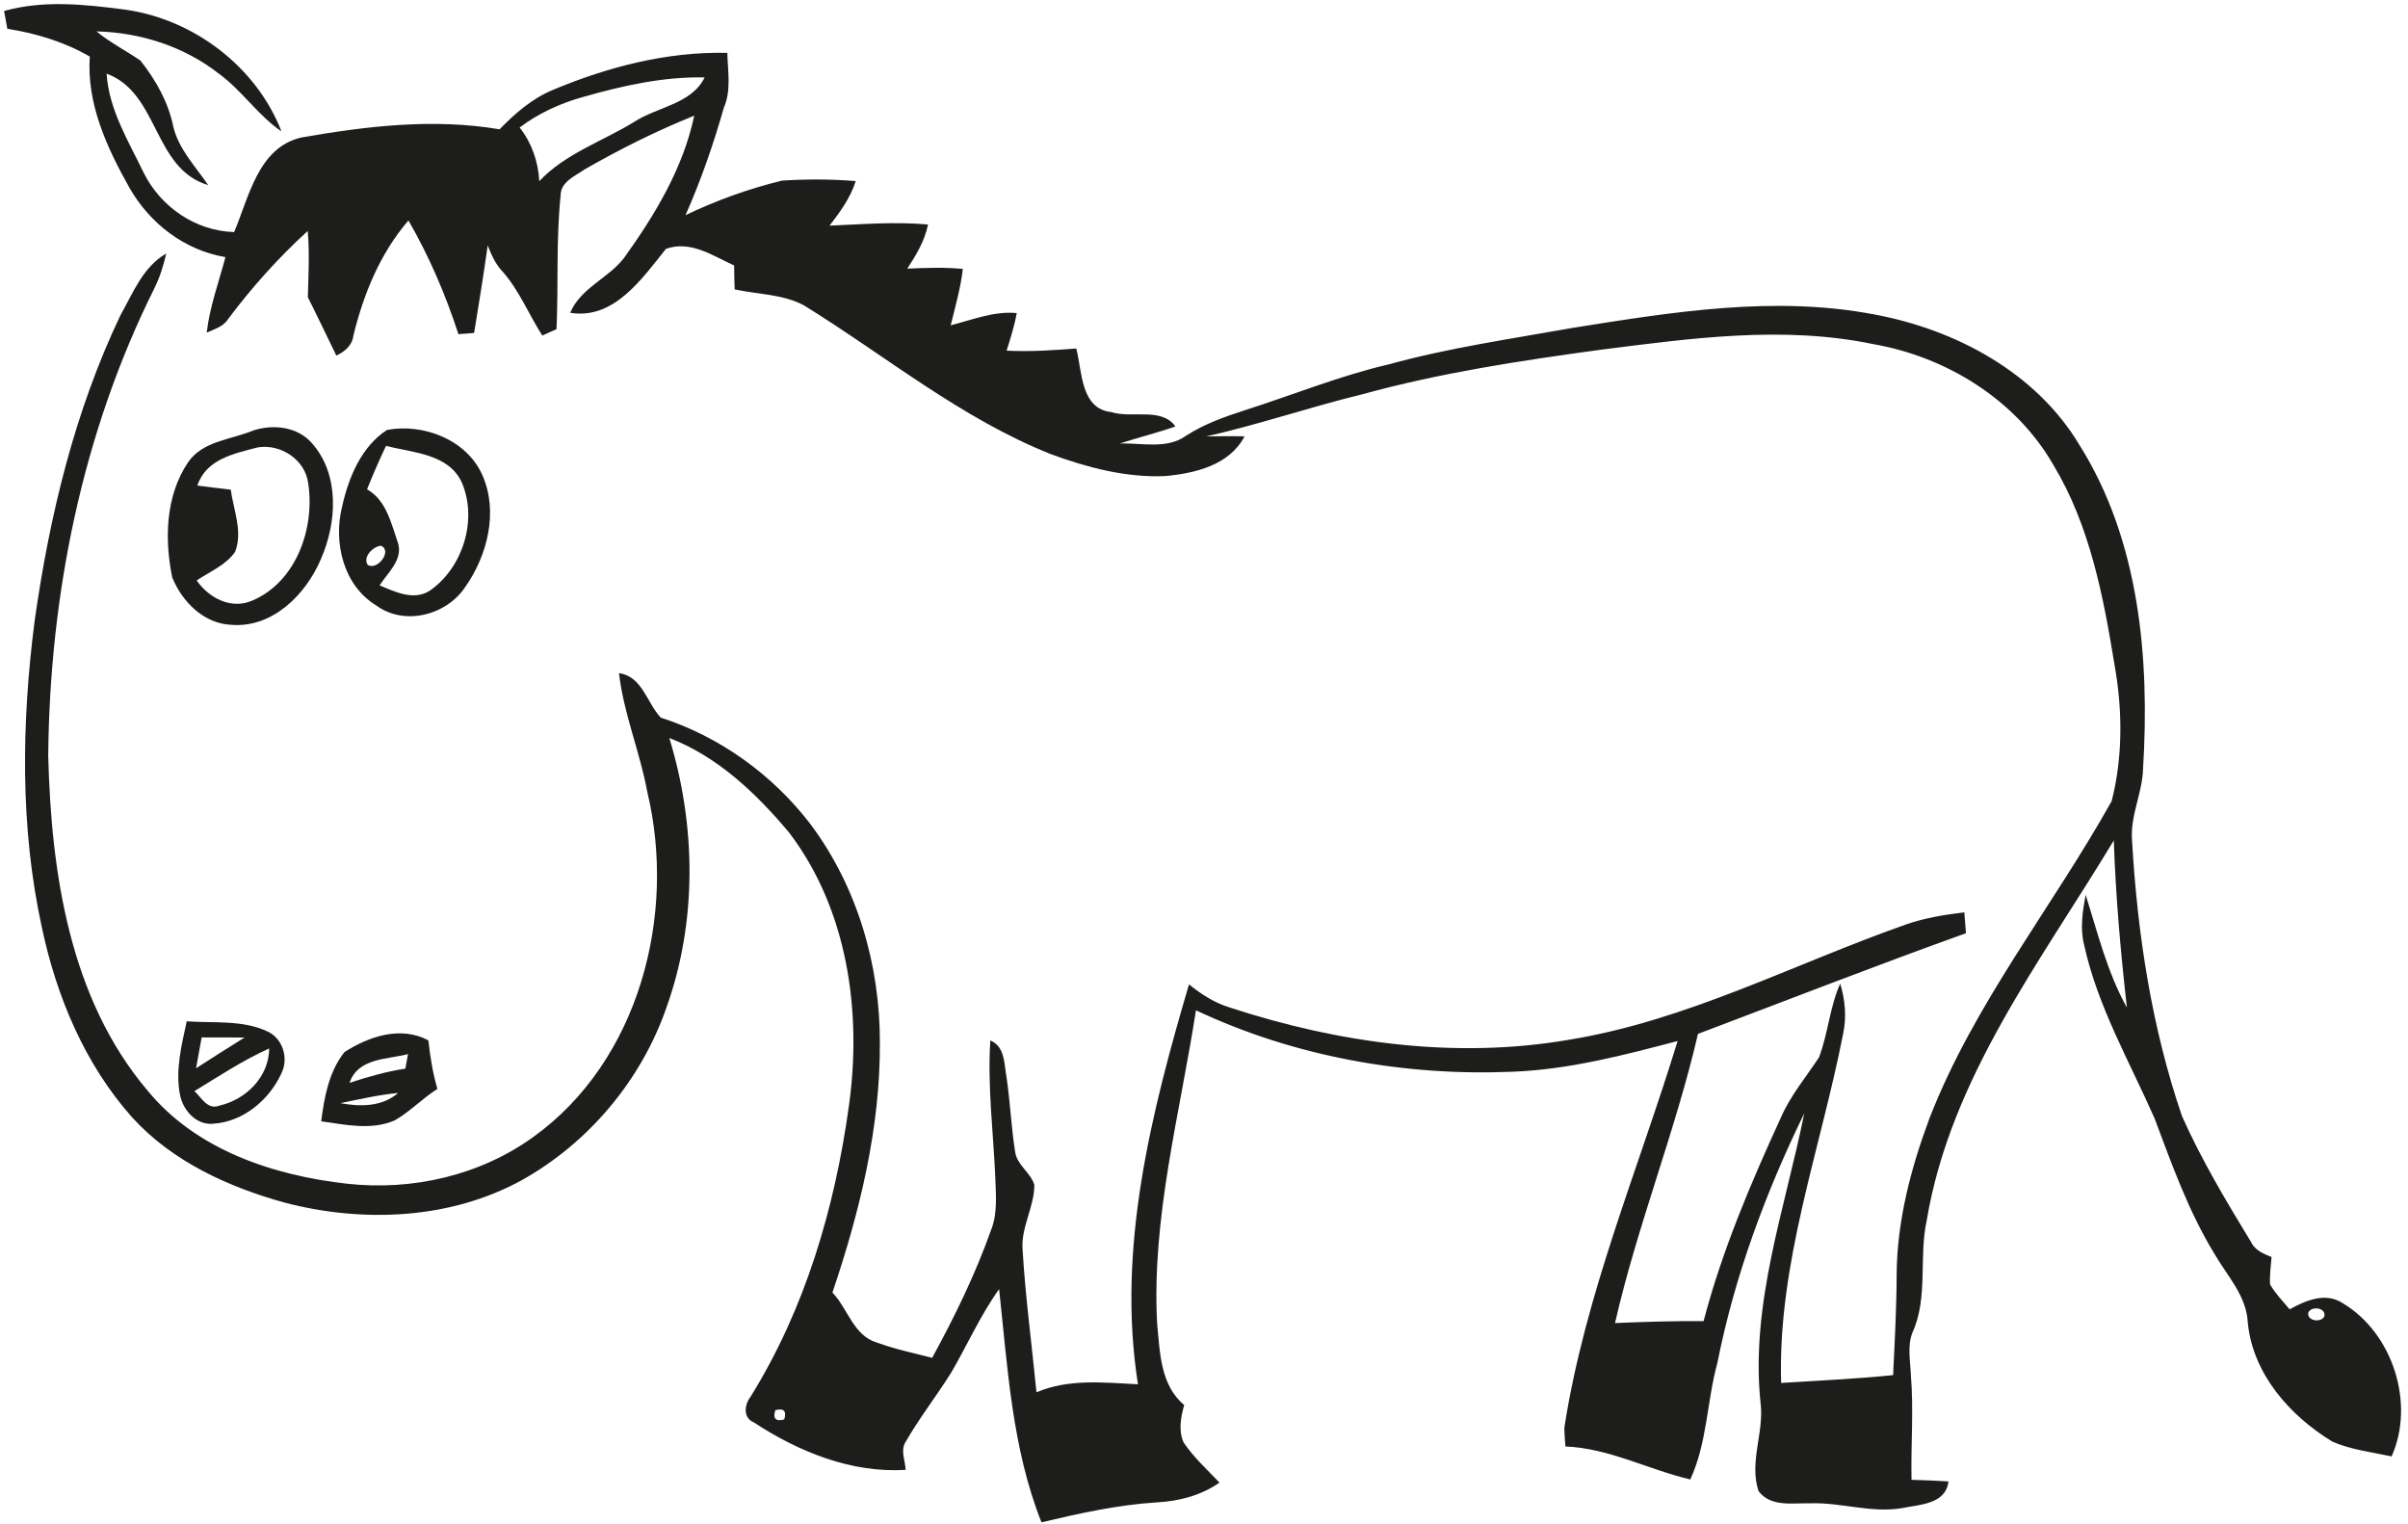 <?xml version="1.0" encoding="UTF-8" ?>
<!DOCTYPE svg PUBLIC "-//W3C//DTD SVG 1.1//EN" "http://www.w3.org/Graphics/SVG/1.1/DTD/svg11.dtd">
<svg width="395pt" height="250pt" viewBox="0 0 395 250" version="1.1" xmlns="http://www.w3.org/2000/svg">
<g id="#1d1d1bff">
<path fill="#1d1d1b" opacity="1.00" d=" M 0.67 1.80 C 7.10 -0.01 13.93 0.71 20.45 1.57 C 31.71 3.11 42.05 10.92 46.17 21.55 C 42.30 18.91 39.71 14.86 35.94 12.11 C 30.23 7.63 23.04 5.32 15.83 5.15 C 18.06 6.99 20.65 8.30 23.03 9.93 C 25.55 13.11 27.61 16.74 28.42 20.75 C 29.31 24.48 32.06 27.28 34.15 30.36 C 25.08 27.67 26.11 15.24 17.49 12.08 C 17.85 17.99 21.09 23.16 23.59 28.38 C 26.39 33.97 32.11 37.89 38.41 38.06 C 40.84 32.33 42.34 24.22 49.39 22.56 C 60.12 20.68 71.12 19.37 81.95 21.21 C 84.49 18.59 87.30 16.15 90.71 14.74 C 99.73 10.96 109.46 8.44 119.31 8.67 C 119.37 11.67 119.99 14.83 118.73 17.68 C 117.02 23.69 114.98 29.58 112.45 35.29 C 117.51 32.86 122.84 30.95 128.29 29.62 C 132.30 29.37 136.35 29.37 140.37 29.70 C 139.51 32.44 137.81 34.76 136.08 37.01 C 141.46 36.78 146.86 36.34 152.23 36.82 C 151.70 39.49 150.29 41.81 148.83 44.06 C 151.86 43.93 154.91 43.81 157.94 44.11 C 157.58 47.25 156.70 50.29 155.95 53.35 C 159.51 52.46 163.04 50.99 166.78 51.35 C 166.41 53.45 165.76 55.48 165.12 57.51 C 168.94 57.71 172.75 57.45 176.55 57.16 C 177.52 60.88 177.24 67.08 182.32 67.59 C 185.70 68.67 190.50 66.74 192.81 69.94 C 189.81 71.00 186.71 71.76 183.69 72.74 C 187.28 72.62 191.39 73.73 194.54 71.48 C 197.54 69.52 200.94 68.34 204.33 67.24 C 212.15 64.75 219.77 61.63 227.77 59.77 C 237.67 57.04 247.85 55.59 257.95 53.78 C 274.26 51.19 291.00 48.43 307.44 51.57 C 320.76 54.04 333.94 61.05 341.08 72.94 C 350.97 88.66 352.64 107.96 351.54 126.09 C 351.43 130.12 349.37 133.87 349.74 137.95 C 350.62 153.22 352.96 168.53 357.92 183.04 C 361.12 190.24 365.19 197.03 369.28 203.75 C 369.92 205.09 371.33 205.64 372.62 206.17 C 372.50 207.66 372.29 209.16 372.37 210.66 C 373.25 212.16 374.46 213.42 375.58 214.75 C 378.22 213.29 381.47 211.88 384.31 213.75 C 392.49 218.63 396.20 230.18 392.31 238.87 C 389.05 238.17 385.65 237.78 382.58 236.44 C 375.61 232.18 369.56 225.38 368.72 216.95 C 368.52 212.56 365.38 209.30 363.29 205.71 C 359.03 198.76 356.29 191.05 353.44 183.46 C 349.32 174.09 344.07 165.06 341.87 154.96 C 341.18 152.25 341.63 149.46 342.12 146.76 C 344.10 153.02 345.67 159.48 348.89 165.26 C 347.86 156.15 347.05 147.01 346.74 137.84 C 334.81 157.64 319.94 176.80 316.05 200.18 C 314.72 206.26 316.34 212.82 313.69 218.61 C 312.85 220.82 313.37 223.22 313.45 225.51 C 313.93 231.24 313.44 236.97 313.56 242.71 C 315.58 242.77 317.60 242.84 319.62 242.97 C 319.18 246.73 314.91 246.75 312.01 247.35 C 306.96 248.21 302.01 246.39 296.97 246.56 C 294.07 246.49 290.49 247.23 288.47 244.57 C 286.87 239.80 289.43 234.90 288.79 230.05 C 287.11 213.84 292.81 198.24 295.97 182.59 C 289.63 195.58 284.54 209.29 281.72 223.50 C 279.99 229.83 280.05 236.62 277.27 242.65 C 270.39 241.03 263.94 237.53 256.79 237.24 C 256.68 236.21 256.63 235.18 256.61 234.15 C 260.01 212.28 268.75 191.78 275.19 170.74 C 266.30 173.08 257.31 175.43 248.07 175.78 C 230.32 176.52 212.29 173.29 196.18 165.70 C 193.55 182.72 188.89 199.67 189.81 217.03 C 190.27 221.72 190.30 227.15 194.25 230.44 C 193.70 232.43 193.27 234.62 194.16 236.59 C 195.81 239.04 198.02 241.03 200.04 243.17 C 197.01 245.28 193.40 246.22 189.75 246.41 C 183.34 246.81 177.07 248.21 170.84 249.68 C 166.01 237.54 165.29 224.29 163.89 211.43 C 160.81 215.74 158.67 220.60 156.01 225.16 C 153.60 229.00 150.79 232.59 148.53 236.53 C 147.68 237.93 148.50 239.58 148.56 241.07 C 139.70 241.65 130.95 238.09 123.66 233.29 C 121.86 232.55 122.10 230.41 123.10 229.11 C 132.06 214.72 136.94 198.10 139.25 181.40 C 141.41 165.98 139.07 149.21 129.45 136.56 C 124.08 130.15 117.72 124.08 109.79 121.04 C 114.18 135.38 114.40 151.13 109.30 165.31 C 105.18 177.17 96.57 187.42 85.62 193.55 C 73.85 200.02 59.56 200.59 46.74 197.26 C 37.47 194.69 28.28 190.52 21.70 183.29 C 13.92 174.57 9.27 163.47 6.87 152.12 C 3.26 135.63 3.54 118.51 5.68 101.84 C 8.12 84.62 12.24 67.46 19.76 51.70 C 21.81 48.06 23.46 43.76 27.27 41.58 C 26.82 43.56 26.21 45.50 25.31 47.31 C 13.49 71.01 8.14 97.62 7.91 124.00 C 8.41 143.13 11.40 163.73 24.17 178.83 C 32.16 188.60 44.83 192.80 56.98 194.15 C 67.62 195.32 78.72 192.80 87.45 186.50 C 104.83 174.04 111.03 150.11 106.18 129.89 C 104.98 123.31 102.30 117.07 101.54 110.41 C 105.36 110.92 106.10 115.28 108.39 117.70 C 118.08 120.82 126.71 127.05 132.90 135.11 C 140.60 145.36 144.36 158.25 144.33 171.00 C 144.41 185.01 141.01 198.79 136.55 211.99 C 139.08 214.63 139.99 219.05 143.82 220.19 C 146.78 221.27 149.86 221.92 152.91 222.70 C 156.63 215.90 160.04 208.90 162.63 201.58 C 163.67 198.84 163.34 195.87 163.26 193.02 C 162.93 185.57 161.97 178.11 162.45 170.65 C 164.91 171.68 164.70 174.54 165.12 176.75 C 165.71 180.79 165.88 184.88 166.52 188.92 C 166.82 191.10 169.05 192.29 169.67 194.33 C 169.68 197.98 167.45 201.28 167.74 204.96 C 168.21 212.79 169.26 220.56 170.02 228.36 C 175.27 226.10 181.12 226.76 186.67 227.04 C 183.16 204.88 188.81 182.60 195.04 161.45 C 197.06 163.09 199.29 164.52 201.81 165.27 C 219.58 171.08 238.72 173.73 257.27 170.55 C 276.69 167.42 294.25 158.09 312.64 151.63 C 315.73 150.55 318.98 150.02 322.22 149.64 C 322.29 150.50 322.43 152.20 322.49 153.06 C 307.76 158.34 293.17 164.04 278.53 169.57 C 274.81 185.61 268.59 200.95 264.92 217.00 C 269.76 216.80 274.60 216.64 279.45 216.68 C 282.48 205.12 287.18 194.09 292.15 183.25 C 293.72 179.66 296.26 176.66 298.39 173.41 C 299.88 169.48 300.14 165.18 301.86 161.32 C 302.67 163.98 302.93 166.82 302.34 169.56 C 298.62 188.56 291.58 207.20 292.17 226.82 C 298.29 226.43 304.43 226.16 310.54 225.54 C 310.80 220.01 311.11 214.49 311.12 208.95 C 311.20 200.19 313.45 191.60 316.50 183.43 C 323.78 164.65 336.64 148.84 346.39 131.39 C 348.24 124.15 348.18 116.41 346.86 109.04 C 345.02 97.75 342.81 86.17 336.82 76.24 C 330.67 65.55 319.29 58.53 307.28 56.44 C 292.49 53.36 277.36 55.49 262.58 57.36 C 249.43 59.15 236.27 61.14 223.46 64.67 C 214.88 66.76 206.50 69.63 197.87 71.58 C 199.97 71.54 202.06 71.51 204.15 71.57 C 201.66 76.33 195.95 77.65 191.04 78.09 C 184.67 78.34 178.37 76.69 172.44 74.51 C 157.66 68.64 145.30 58.38 131.89 50.09 C 128.41 48.22 124.30 48.30 120.51 47.46 C 120.46 46.15 120.44 44.85 120.42 43.54 C 116.91 41.94 113.29 39.39 109.25 40.81 C 105.32 45.68 100.73 52.48 93.53 51.30 C 95.24 47.24 99.74 45.68 102.34 42.34 C 107.43 35.24 112.05 27.63 113.88 18.97 C 107.68 21.47 101.67 24.47 95.87 27.80 C 94.30 28.91 91.94 29.83 91.96 32.09 C 91.21 39.36 91.61 46.69 91.29 53.99 C 90.71 54.25 89.55 54.77 88.96 55.03 C 86.74 51.58 85.20 47.68 82.47 44.57 C 81.29 43.36 80.61 41.80 80.00 40.25 C 79.33 45.04 78.56 49.83 77.77 54.61 C 77.13 54.66 75.84 54.76 75.20 54.81 C 73.09 48.33 70.41 42.06 67.00 36.16 C 62.36 41.54 59.64 48.21 57.97 55.04 C 57.77 56.67 56.57 57.66 55.17 58.32 C 53.61 55.13 52.10 51.92 50.50 48.75 C 50.59 45.13 50.80 41.50 50.48 37.88 C 45.65 42.28 41.29 47.16 37.38 52.38 C 36.60 53.61 35.15 53.97 33.91 54.56 C 34.39 50.31 35.90 46.28 36.98 42.17 C 30.26 41.04 24.57 36.65 21.23 30.79 C 17.54 24.24 14.19 16.98 14.73 9.28 C 10.57 6.87 5.94 5.47 1.20 4.72 C 1.07 3.99 0.81 2.53 0.67 1.80 M 95.86 15.84 C 92.05 16.89 88.40 18.52 85.24 20.91 C 87.23 23.44 88.29 26.50 88.46 29.72 C 92.68 25.21 98.82 23.19 104.00 20.01 C 107.81 17.51 113.42 17.10 115.59 12.70 C 108.89 12.55 102.27 14.03 95.86 15.84 M 159.19 57.23 C 159.74 57.79 159.74 57.79 159.19 57.23 M 378.66 215.25 C 378.33 216.65 380.74 217.02 381.28 215.90 C 381.60 214.48 379.21 214.14 378.66 215.25 M 127.18 231.29 C 126.75 232.67 127.24 233.18 128.64 232.81 C 129.07 231.43 128.58 230.92 127.18 231.29 Z" />
<path fill="#1d1d1b" opacity="1.00" d=" M 41.50 70.62 C 44.81 69.51 48.87 69.98 51.23 72.76 C 55.75 77.93 55.25 85.74 52.64 91.70 C 50.18 97.49 44.73 103.01 37.98 102.48 C 33.44 102.31 29.87 98.70 28.25 94.70 C 26.97 88.42 27.15 81.31 30.84 75.84 C 33.23 72.31 37.88 72.13 41.50 70.62 M 32.37 79.64 C 34.20 79.88 36.02 80.09 37.85 80.31 C 38.31 83.66 39.86 87.21 38.56 90.53 C 37.01 92.72 34.41 93.75 32.26 95.20 C 34.29 98.11 37.93 100.02 41.42 98.49 C 48.63 95.41 51.70 86.55 50.55 79.21 C 50.04 75.37 46.00 72.75 42.27 73.38 C 38.36 74.41 33.83 75.29 32.37 79.64 M 32.23 83.27 C 32.79 83.81 32.79 83.81 32.23 83.27 Z" />
<path fill="#1d1d1b" opacity="1.00" d=" M 63.47 70.52 C 69.39 69.39 76.51 72.08 79.10 77.87 C 81.80 83.88 79.97 91.10 76.30 96.30 C 73.20 100.93 66.32 102.70 61.70 99.29 C 56.29 96.00 54.66 88.92 56.12 83.08 C 57.18 78.33 59.25 73.28 63.47 70.52 M 63.32 73.13 C 62.21 75.48 61.16 77.85 60.21 80.26 C 63.40 82.05 64.18 85.91 65.30 89.10 C 66.10 91.85 63.61 93.91 62.27 96.01 C 64.90 97.11 68.09 98.67 70.74 96.71 C 75.98 92.91 78.32 85.23 75.79 79.22 C 73.66 74.41 67.74 74.27 63.32 73.13 M 62.47 89.50 C 61.17 89.67 59.48 91.30 60.31 92.65 C 61.90 93.66 64.45 90.29 62.47 89.50 Z" />
<path fill="#1d1d1b" opacity="1.00" d=" M 30.63 167.51 C 35.03 167.83 39.72 167.24 43.83 169.15 C 46.40 170.29 47.39 173.59 46.16 176.05 C 44.17 180.39 39.90 183.99 35.01 184.30 C 32.23 184.60 30.03 182.13 29.53 179.59 C 28.73 175.55 29.78 171.46 30.63 167.51 M 33.08 170.15 C 32.77 171.83 32.46 173.52 32.16 175.21 C 34.80 173.51 37.45 171.82 40.11 170.17 C 37.77 170.16 35.43 170.14 33.08 170.15 M 31.89 178.96 C 33.06 180.02 34.05 182.09 35.97 181.34 C 40.35 180.35 44.12 176.62 44.16 171.96 C 39.85 173.90 35.91 176.51 31.89 178.96 Z" />
<path fill="#1d1d1b" opacity="1.00" d=" M 56.51 172.55 C 60.55 169.97 65.71 168.22 70.27 170.63 C 70.56 173.32 70.99 176.00 71.75 178.60 C 69.28 180.15 67.27 182.32 64.74 183.76 C 60.93 185.42 56.64 184.47 52.69 183.91 C 53.18 179.95 53.96 175.75 56.51 172.55 M 57.34 177.60 C 60.33 176.61 63.37 175.75 66.49 175.27 C 66.60 174.67 66.82 173.49 66.93 172.89 C 63.45 173.78 58.73 173.50 57.34 177.60 M 55.83 180.93 C 59.10 181.54 62.64 181.55 65.32 179.26 C 62.11 179.56 58.97 180.29 55.83 180.93 Z" />
</g>
</svg>
